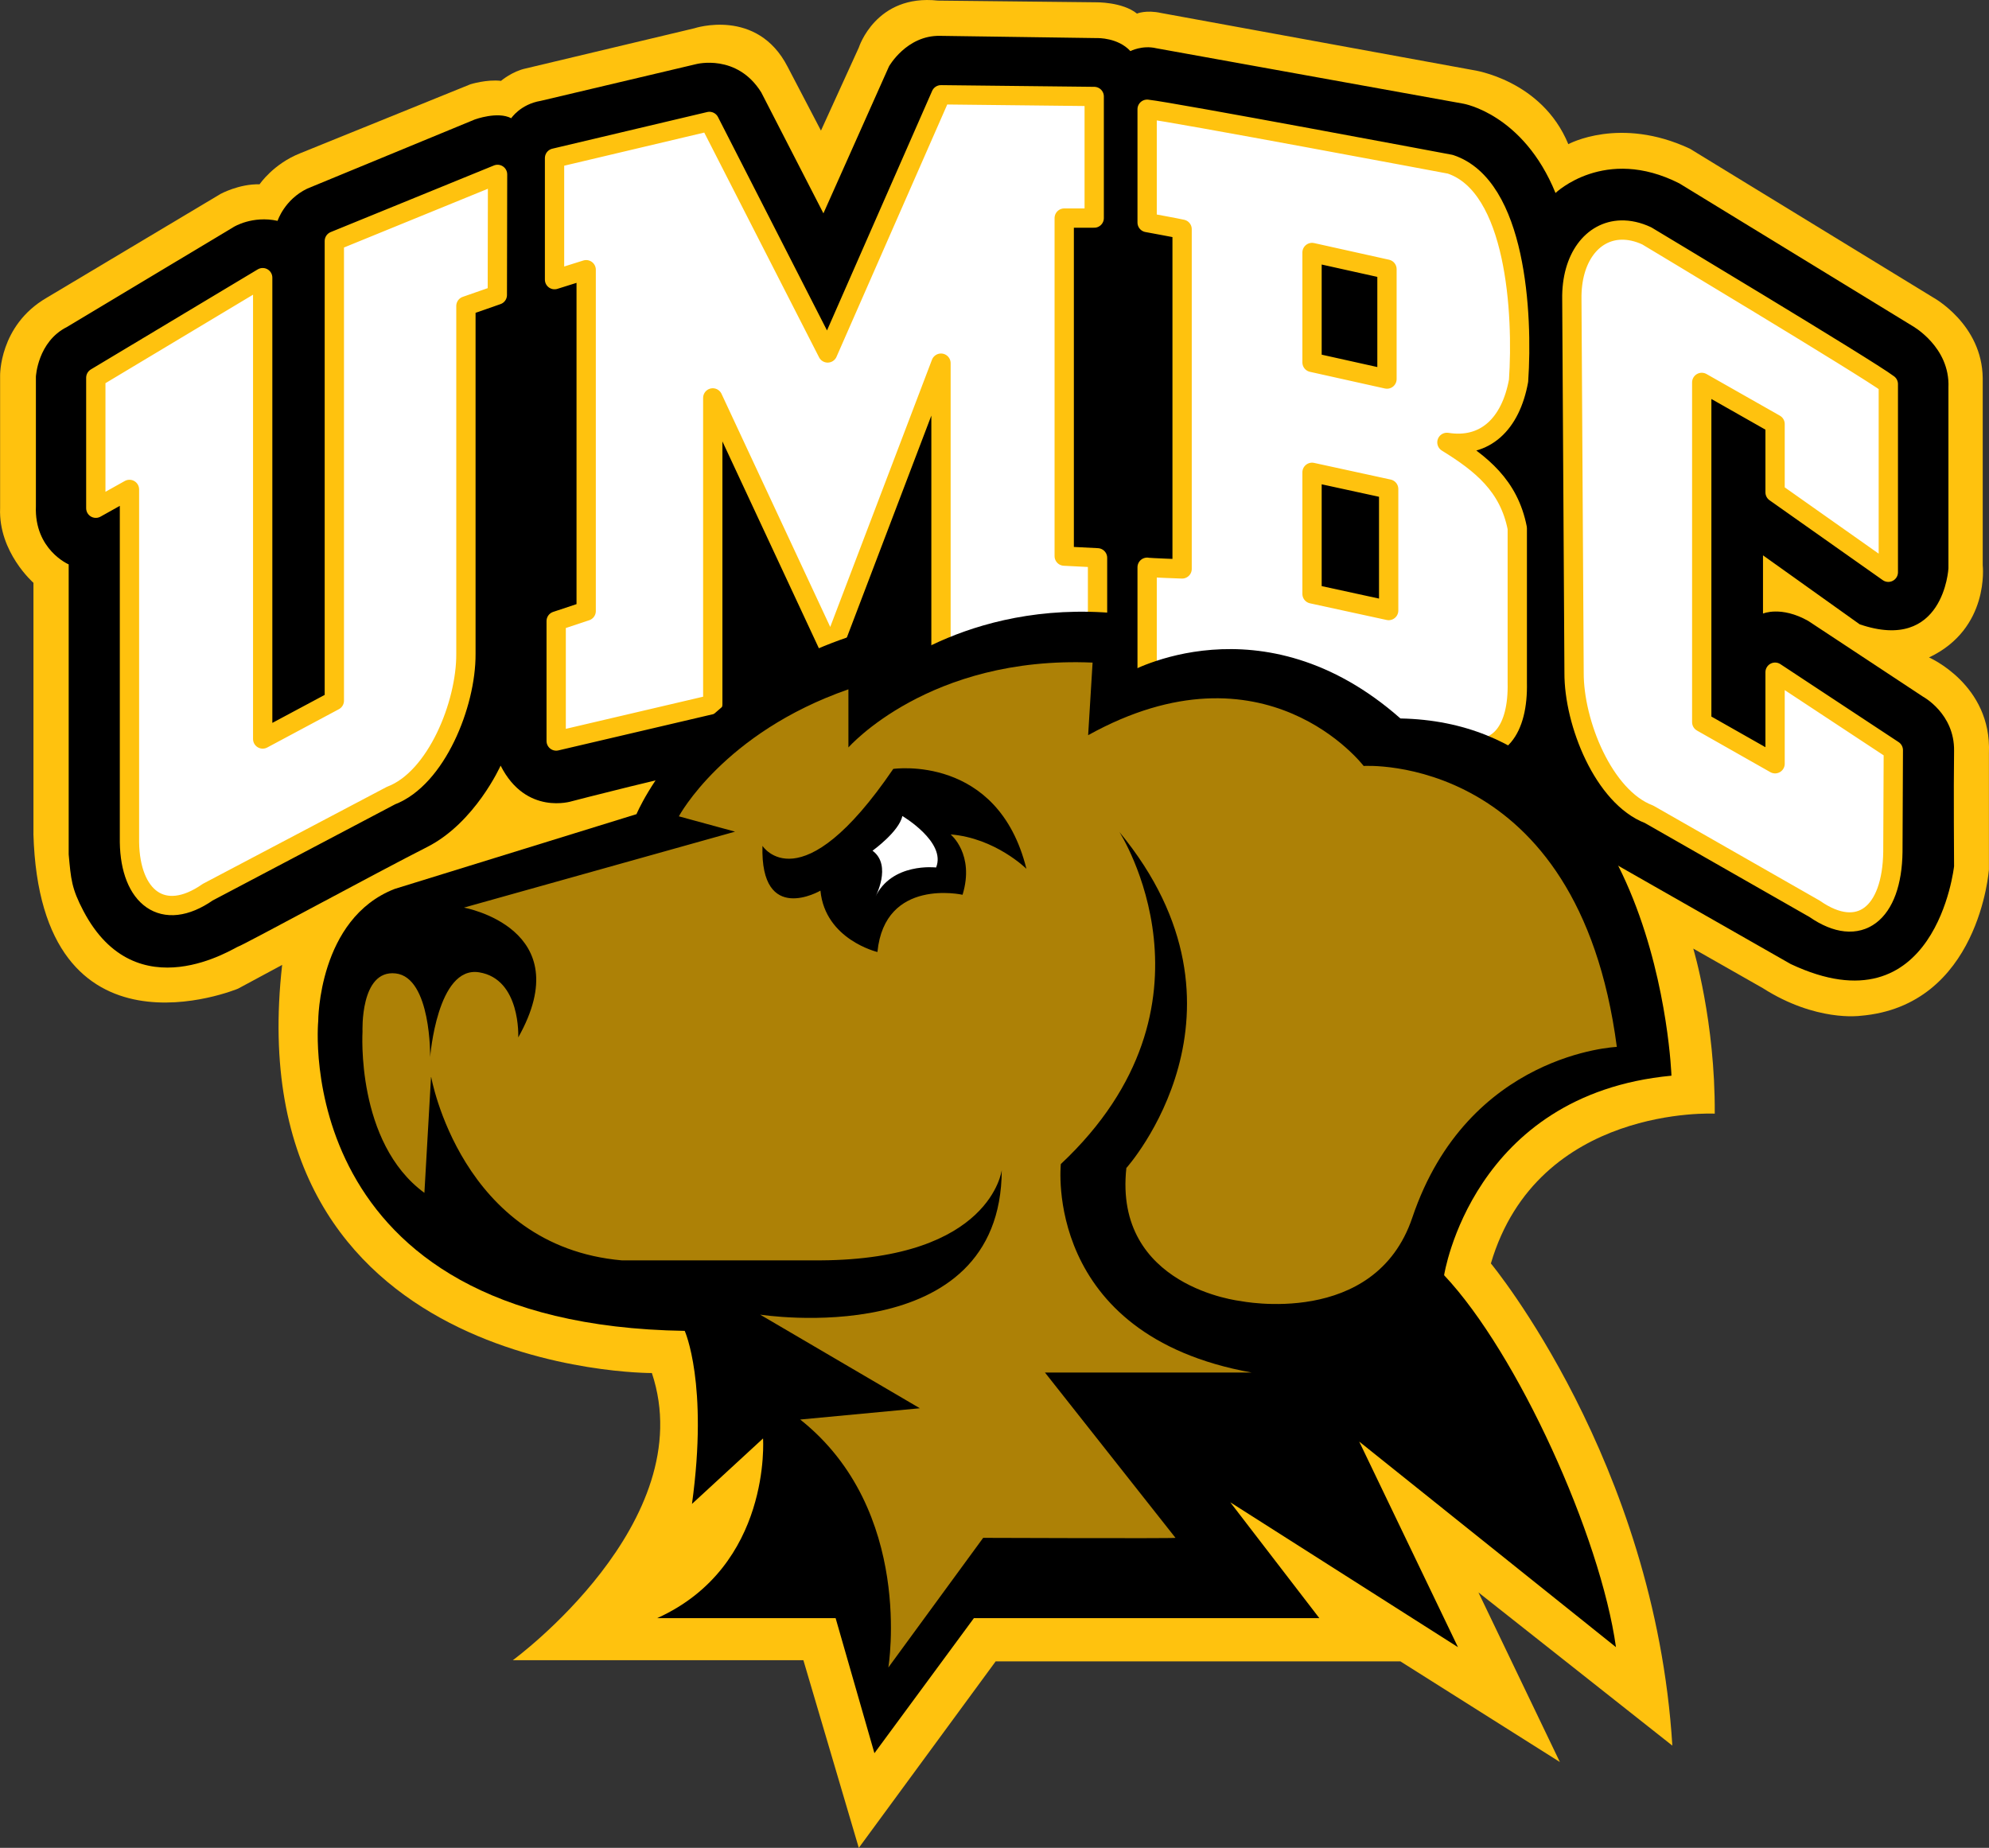 <svg xmlns:rdf="http://www.w3.org/1999/02/22-rdf-syntax-ns#" xmlns="http://www.w3.org/2000/svg" xmlns:cc="http://creativecommons.org/ns#" xmlns:dc="http://purl.org/dc/elements/1.1/" xml:space="preserve" version="1.1" viewBox="1.74 2.25 202.75 188.38"><rect x="1.74" y="2.25" width="202.75" height="188.38" fill="#333333" stroke="none"/><g transform="matrix(1.25 0 0 -1.25 -101.38 286.58)"><g transform="matrix(.5 0 0 .5 82.499 76.754)"><g><path d="m5.449 165.42v40.939s-5.716 4.979-5.439 12.171v21.576s-0.184 8.206 7.561 12.723l28.399 16.96s3.042 1.659 6.361 1.567c0 0 2.213 3.319 6.639 5.072l27.755 11.248s2.673 0.83 4.979 0.554c0 0 1.843 1.567 4.056 2.028l27.477 6.547s10.233 3.41 15.212-6.27l5.442-10.419 6.176 13.553s2.768 8.759 12.91 7.653l25.724-0.277s4.333 0.093 6.73-1.843c0 0 1.477 0.645 3.965 0.092l50.898-9.313s11.157-1.568 15.489-12.079c0 0 8.393 4.61 19.826-0.737l39.647-24.249s8.024-4.334 8.115-13.185v-30.521s1.199-10.327-8.76-15.029c0 0 10.236-4.427 9.773-15.583v-18.994s-1.567-22.314-21.023-23.882c0 0-7.192-1.012-15.859 4.52l-11.341 6.452s3.596-11.895 3.504-26.924c0 0-28.859 1.477-36.512-24.434 0 0 26.741-32.269 29.597-78.65l-31.625 24.988 13.278-27.661-26.002 16.412h-66.019l-22.32-30.419-9.036 30.611h-47.393s30.797 22.498 22.682 46.841c0 0-67.863-0.368-60.302 66.572l-7.192-3.872s-32.27-13.463-33.377 25.263" fill="#ffc20e"/><path d="m45.269 265.4s1.106 3.458 4.84 5.256l27.316 11.272s3.734 1.383 5.947 0.208c0 0 1.5 2.281 4.819 2.835l25.355 5.993s6.639 1.752 10.605-4.61l10.141-19.731 10.696 23.972s2.859 5.071 8.298 4.979l25.725-0.368s3.319 0.091 5.348-2.122c0 0 1.937 1.015 4.241 0.462l50.066-9.037s9.772-1.659 15.028-14.567c0 0 8.023 7.744 20.194 1.567l37.988-23.237s6.179-3.411 5.902-10.049v-29.506s-0.739-13.831-14.477-9.128l-15.767 11.249v-9.498s2.95 1.292 7.375-1.198l18.72-12.354s5.162-2.766 5.069-8.852c-0.091-6.085 0-18.81 0-18.81s-2.95-27.109-26.644-15.952l-28.955 16.505s-7.837 3.966-11.618 13.094c0 0-6.638-6.455-16.136-3.135 0 0-23.234 4.978-49.881 9.128 0 0-2.306 0.553-3.319 1.475 0 0-1.474-1.014-4.517-0.737l-24.619 0.277s-7.838 0-9.221 8.482c0 0-9.958-10.972-17.519 2.305v-6.731s-1.107-7.1-8.576-8.391c-7.468-1.29-24.432-5.716-24.432-5.716s-7.468-2.396-11.618 5.809c0 0-4.149-9.312-11.987-13.278-7.839-3.965-30.244-16.134-30.798-16.228-0.481-0.079-16.596-10.701-25.264 5.81-1.936 3.688-2.027 5.163-2.397 9.219v47.301s-5.625 2.398-5.348 9.498v21.115s0.277 5.716 5.072 8.114l27.201 16.32s3.045 1.888 7.147 0.99" fill-rule="evenodd"/><path d="m191.83 20.051-23.1 52.637-24.11-47.202l-31.572 7.471v24.785l6.449-2.025v69.602l-6.115 2.035v24.457l31.924-7.475v-62.48l24.129 51.744 22.398-58.83v64.135l31.914 0.338v-24.785l-6.791-0.344v-68.924h6.113v-24.793l-31.236-0.346zm42.03 2.949v23.098s6.618 1.218 7.129 1.355v69.271s-6.586-0.228-7.129-0.342v24.445c5.349 0.289 58.687 10.193 63.838 11.893 7.859 2.406 11.834-3.264 11.623-12.824v-31.471c-1.702-8.662-7.304-13.156-14.344-17.504 7.759 1.24 12.99-3.708 14.607-12.566 0.932-13.639-0.483-39.677-13.922-44.141 0 0-56.74-10.675-61.803-11.215zm-132.43 13.283-33.277 13.584v93.721l-14.605 7.811v-94.063l-34.023 20.402v26.609l6.861-3.834v71.936c0.168 11.179 6.816 16.555 15.955 10.182l37.352-19.691c9.255-3.506 15.339-18.648 15.285-28.865v-70.965l6.404-2.236 0.049-24.59zm229.05 11.348c-5.873 0.161-10.166 5.707-10.033 14.09l0.453 76.158c-0.056 10.216 6.027 25.349 15.273 28.865l33.762 19.277c9.143 6.37 15.79 0.988 15.961-11.619l0.09-20.727-24.105-15.896v18.668l-14.953-8.48v-69.273l14.953 8.488v13.928l23.086 16.291v-38.369c-4.13-3.137-49.24-30.211-49.24-30.211-1.83-0.855-3.598-1.233-5.242-1.188zm-63.002 4.576 15.279 3.394v22.414l-15.279-3.4v-22.408zm0 44.822 15.623 3.398v24.783l-15.623-3.397v-24.785z" fill-rule="evenodd" transform="matrix(.8 0 0 -.8 0 302)" fill="#fff"/></g><path stroke-linejoin="round" d="m191.83 20.051-23.1 52.637-24.11-47.202l-31.572 7.471v24.785l6.449-2.025v69.602l-6.115 2.035v24.457l31.924-7.475v-62.48l24.129 51.744 22.398-58.83v64.135l31.914 0.338v-24.785l-6.791-0.344v-68.924h6.113v-24.793l-31.236-0.346zm42.03 2.949v23.098s6.618 1.218 7.129 1.355v69.271s-6.586-0.228-7.129-0.342v24.445c5.349 0.289 58.687 10.193 63.838 11.893 7.859 2.406 11.834-3.264 11.623-12.824v-31.471c-1.702-8.662-7.304-13.156-14.344-17.504 7.759 1.24 12.99-3.708 14.607-12.566 0.932-13.639-0.483-39.677-13.922-44.141 0 0-56.74-10.675-61.803-11.215zm-132.43 13.283-33.277 13.584v93.721l-14.605 7.811v-94.063l-34.023 20.402v26.609l6.861-3.834v71.936c0.168 11.179 6.816 16.555 15.955 10.182l37.352-19.691c9.255-3.506 15.339-18.648 15.285-28.865v-70.965l6.404-2.236 0.049-24.59zm229.05 11.348c-5.873 0.161-10.166 5.707-10.033 14.09l0.453 76.158c-0.056 10.216 6.027 25.349 15.273 28.865l33.762 19.277c9.143 6.37 15.79 0.988 15.961-11.619l0.09-20.727-24.105-15.896v18.668l-14.953-8.48v-69.273l14.953 8.488v13.928l23.086 16.291v-38.369c-4.13-3.137-49.24-30.211-49.24-30.211-1.83-0.855-3.598-1.233-5.242-1.188zm-63.002 4.576 15.279 3.394v22.414l-15.279-3.4v-22.408zm0 44.822 15.623 3.398v24.783l-15.623-3.397v-24.785z" transform="matrix(.8 0 0 -.8 0 302)" stroke="#ffc20e" stroke-width="3.934" fill="none"/><g><path d="m228.4 184.23c42.26-0.809 44.203-58.269 44.203-58.269-32.547-3.077-37.08-32.545-37.08-32.545 12.003-12.732 25.503-42.59 28.03-60.668l-41.877 33.532 16.108-33.535-37.136 23.631 14.528-18.898h-56.343l-16.223-22.026-6.328 22.026-29.102 0.002c18.706 8.46 17.264 29.308 17.264 29.308l-11.59-10.677c2.705 19.643-1.184 28.227-1.184 28.227-64.631 0.982-59.775 50.531-59.775 50.531s-0.007 16.731 12.493 21.564l39.417 12.189s9.302 22.598 39.844 30.464v-8.009s15.36 13.398 40.944 10.019l-0.689-9.437s21.853 12.539 44.497-7.43"/><path d="m124.35 163.45s6.191-9.693 21.334 12.552c0 0 17.063 2.481 21.715-16.295 0 0-5.067 5.02-12.362 5.608 0 0 3.967-3.229 1.947-9.844 0 0-12.686 2.857-13.883-9.336 0 0-8.527 2.018-9.295 10.01 0 0-9.83-5.738-9.456 7.305zm53.117 18.052 0.725 11.841c-26.687 1.148-39.824-13.844-39.824-13.844v9.483c-20.395-7.095-27.653-20.716-27.653-20.716l9.166-2.5-44.222-12.389s18.886-3.376 8.859-21.176c0 0 0.455 9.523-6.387 10.623-6.841 1.09-7.978-13.822-7.978-13.822s0.197 12.992-5.634 13.641c-5.828 0.646-5.398-9.492-5.398-9.492s-1.133-18.091 10.093-26.3l1.084 19s4.838-27.683 31.11-30.013h32.424c27.845 0.166 29.546 14.741 29.546 14.741-0.08-29.796-39.413-23.59-39.413-23.59l26.056-15.274-19.515-1.839c18.653-14.794 14.376-40.444 14.376-40.444l15.464 21.145c-0.004 0 31.059-0.118 31.368 0l-21.293 26.968 33.71-0.002c-34.157 6.142-31.118 34.004-31.118 34.004 27.691 25.989 9.552 54.167 9.552 54.167 24.129-29.228 1.135-54.812 1.135-54.812-2.104-19.428 18.622-21.697 18.622-21.697s21.919-4.458 28.014 13.599c9.065 26.881 33.358 27.853 33.358 27.853-6.315 48.094-41.292 45.825-41.292 45.825s-16.033 21.051-44.935 5.02" fill="#ad8106"/><path d="m142.3 162.66s4.341 3.118 4.863 5.657c0 0 7.205-4.244 5.504-8.397 0 0-7.255 0.874-9.947-4.877 0 0 2.844 5.215-0.42 7.617" fill="#fff"/></g></g></g></svg>